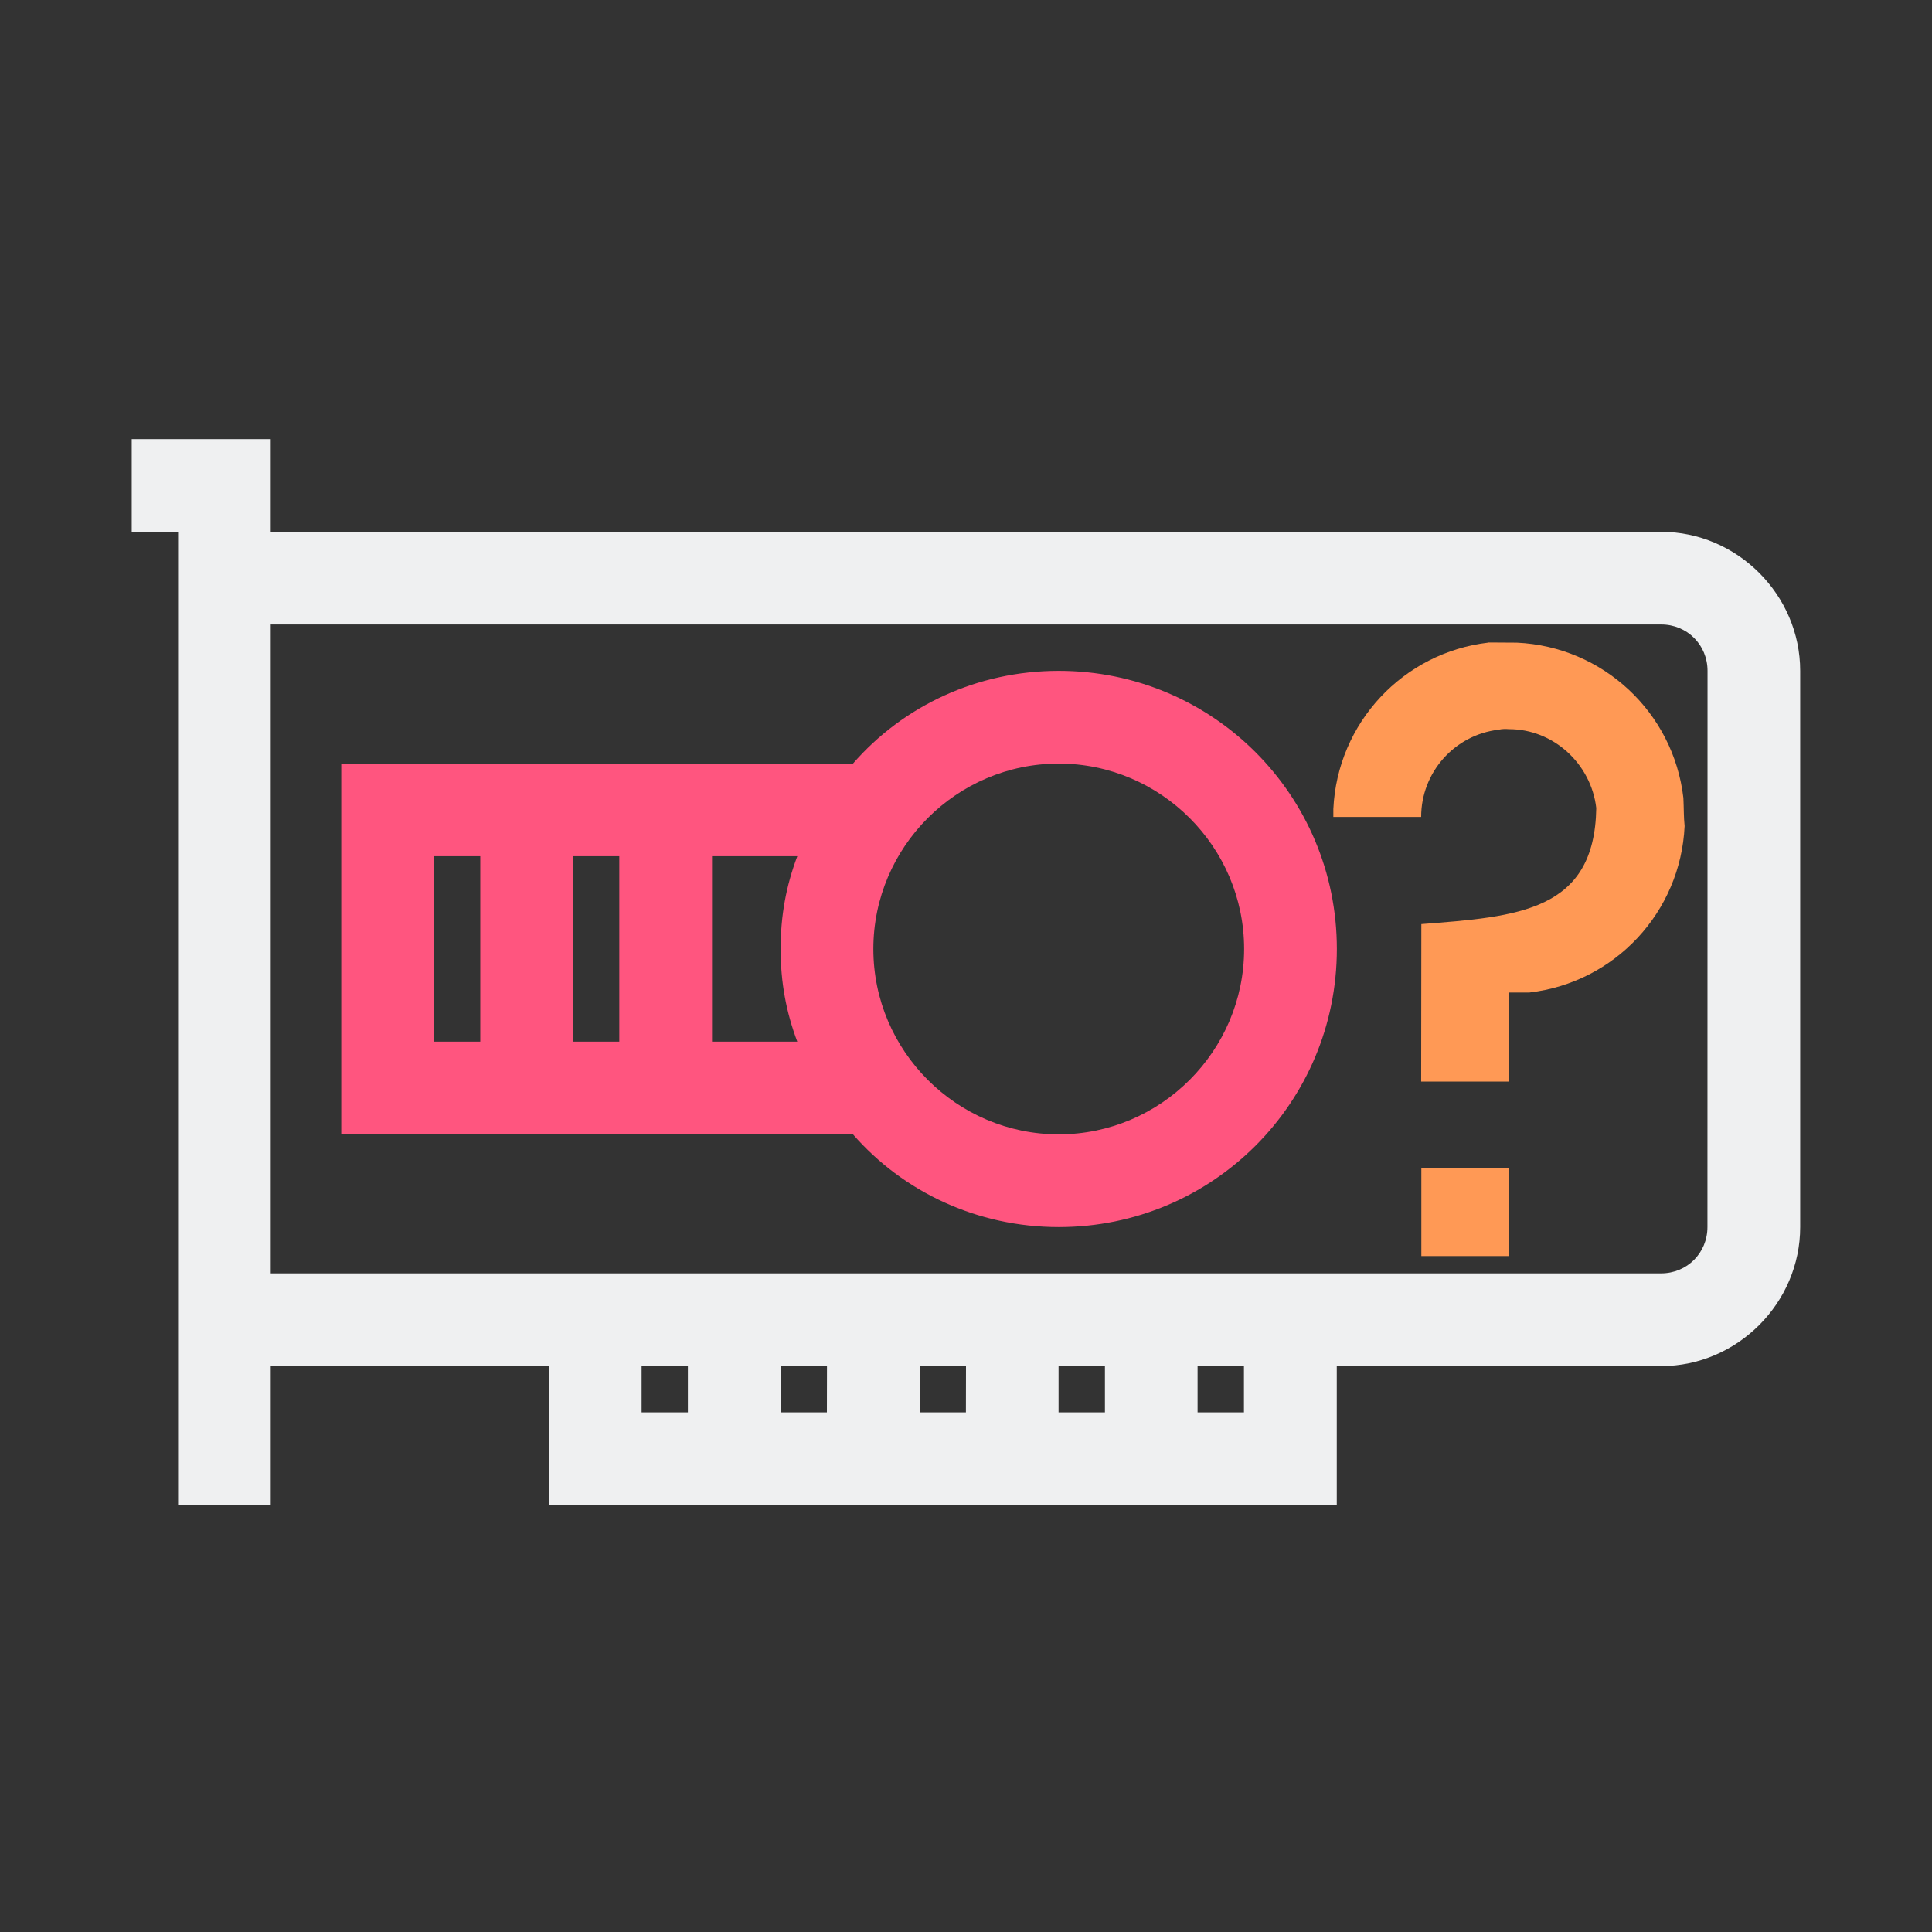 <?xml version="1.0" encoding="UTF-8" standalone="no"?>
<svg
   version="1.1"
   id="svg2"
   viewBox="0 0 22 22"
   sodipodi:docname="video-card.svg"
   inkscape:version="1.2.1 (9c6d41e410, 2022-07-14)"
   xmlns:inkscape="http://www.inkscape.org/namespaces/inkscape"
   xmlns:sodipodi="http://sodipodi.sourceforge.net/DTD/sodipodi-0.dtd"
   xmlns="http://www.w3.org/2000/svg"
   xmlns:svg="http://www.w3.org/2000/svg"
   xmlns:rdf="http://www.w3.org/1999/02/22-rdf-syntax-ns#"
   xmlns:cc="http://creativecommons.org/ns#"
   xmlns:dc="http://purl.org/dc/elements/1.1/">
  <rect x="0" y="0" width="22" height="22" fill="#333333" stroke="none"/>
  <sodipodi:namedview
     pagecolor="#ffffff"
     bordercolor="#000000"
     borderopacity="1"
     objecttolerance="10"
     gridtolerance="10"
     guidetolerance="10"
     inkscape:pageopacity="0"
     inkscape:pageshadow="2"
     inkscape:window-width="1920"
     inkscape:window-height="1002"
     id="namedview10"
     showgrid="false"
     inkscape:zoom="20.184686"
     inkscape:cx="16.918767"
     inkscape:cy="13.549876"
     inkscape:window-x="0"
     inkscape:window-y="0"
     inkscape:window-maximized="1"
     inkscape:current-layer="svg2"
     inkscape:document-rotation="0"
     inkscape:showpageshadow="false"
     inkscape:lockguides="false"
     inkscape:pagecheckerboard="0"
     inkscape:deskcolor="#d1d1d1">
    <inkscape:grid
       type="xygrid"
       id="grid877" />
  </sodipodi:namedview>
  <defs
     id="defs3051">
    <style
       type="text/css"
       id="current-color-scheme" />
  </defs>
  <g
     id="22-22-video-card-inactive">
    <path
       id="path7"
       style="fill:none"
       d="M 0,0 V 22 H 22 V 0 Z" />
    <path
       d="M 18.917,6.056 H 3.083 V 5 H 1.5 V 6.056 H 2.028 V 17.139 H 3.083 v -1.583 h 3.167 v 1.583 h 8.972 v -1.583 h 3.694 c 0.866,0 1.583,-0.718 1.583,-1.583 V 7.639 c 0,-0.866 -0.718,-1.583 -1.583,-1.583 z M 7.833,16.083 H 7.306 V 15.556 H 7.833 Z m 1.583,0 H 8.889 v -0.528 h 0.528 z m 1.583,0 H 10.472 V 15.556 H 11 Z m 1.583,0 h -0.528 v -0.528 h 0.528 z m 1.583,0 h -0.528 v -0.528 h 0.528 z m 5.278,-2.111 c 0,0.296 -0.232,0.528 -0.528,0.528 H 3.083 V 7.111 h 15.833 c 0.296,0 0.528,0.232 0.528,0.528 z"
       id="path2-3"
       style="fill:#eff0f1;fill-opacity:1;stroke-width:0.211" />
    <path
       d="m 12.056,7.639 c -0.929,0 -1.773,0.401 -2.343,1.056 h -5.827 v 4.222 h 5.827 c 0.57,0.654 1.414,1.056 2.343,1.056 1.752,0 3.167,-1.414 3.167,-3.167 0,-1.752 -1.414,-3.167 -3.167,-3.167 z M 5.469,11.861 H 4.941 V 9.75 h 0.528 z m 1.583,0 H 6.524 V 9.75 h 0.528 z m 2.027,0 H 8.108 V 9.75 h 0.971 c -0.127,0.338 -0.19,0.676 -0.19,1.056 0,0.38 0.063,0.718 0.19,1.056 z m 2.977,1.056 c -1.161,0 -2.111,-0.95 -2.111,-2.111 0,-1.161 0.95,-2.111 2.111,-2.111 1.161,0 2.111,0.95 2.111,2.111 0,1.161 -0.95,2.111 -2.111,2.111 z"
       id="path8-5"
       style="fill:#ff557f;fill-opacity:1;stroke-width:0.211" />
    <path
       id="path12"
       d="m 16.951,7.317 c -0.975,0.113 -1.723,0.916 -1.768,1.896 -6.73e-4,0.03 -6.73e-4,0.06 0,0.09 h 1 c -5.23e-4,-0.507 0.379,-0.935 0.883,-0.994 0.038,-0.009 0.078,-0.009 0.117,-0.006 0.507,-5.23e-4 0.935,0.395 0.994,0.898 -0.018,1.18 -0.896,1.237 -1.992,1.322 0,0 -0.002,1.69 -0.002,1.793 h 1 l 4.7e-5,-1.014 h 0.002 0.23 c 0.975,-0.113 1.723,-0.916 1.768,-1.896 -0.011,-0.105 -0.008,-0.196 -0.014,-0.32 -0.113,-0.975 -0.916,-1.723 -1.896,-1.768 -0.106,-9.03e-4 -0.213,-0.001 -0.322,-0.002 z m -0.766,5.986 v 1 h 1 v -1 z"
       style="fill:#ff9955;fill-opacity:1;stroke:none" />
  </g>
</svg>
